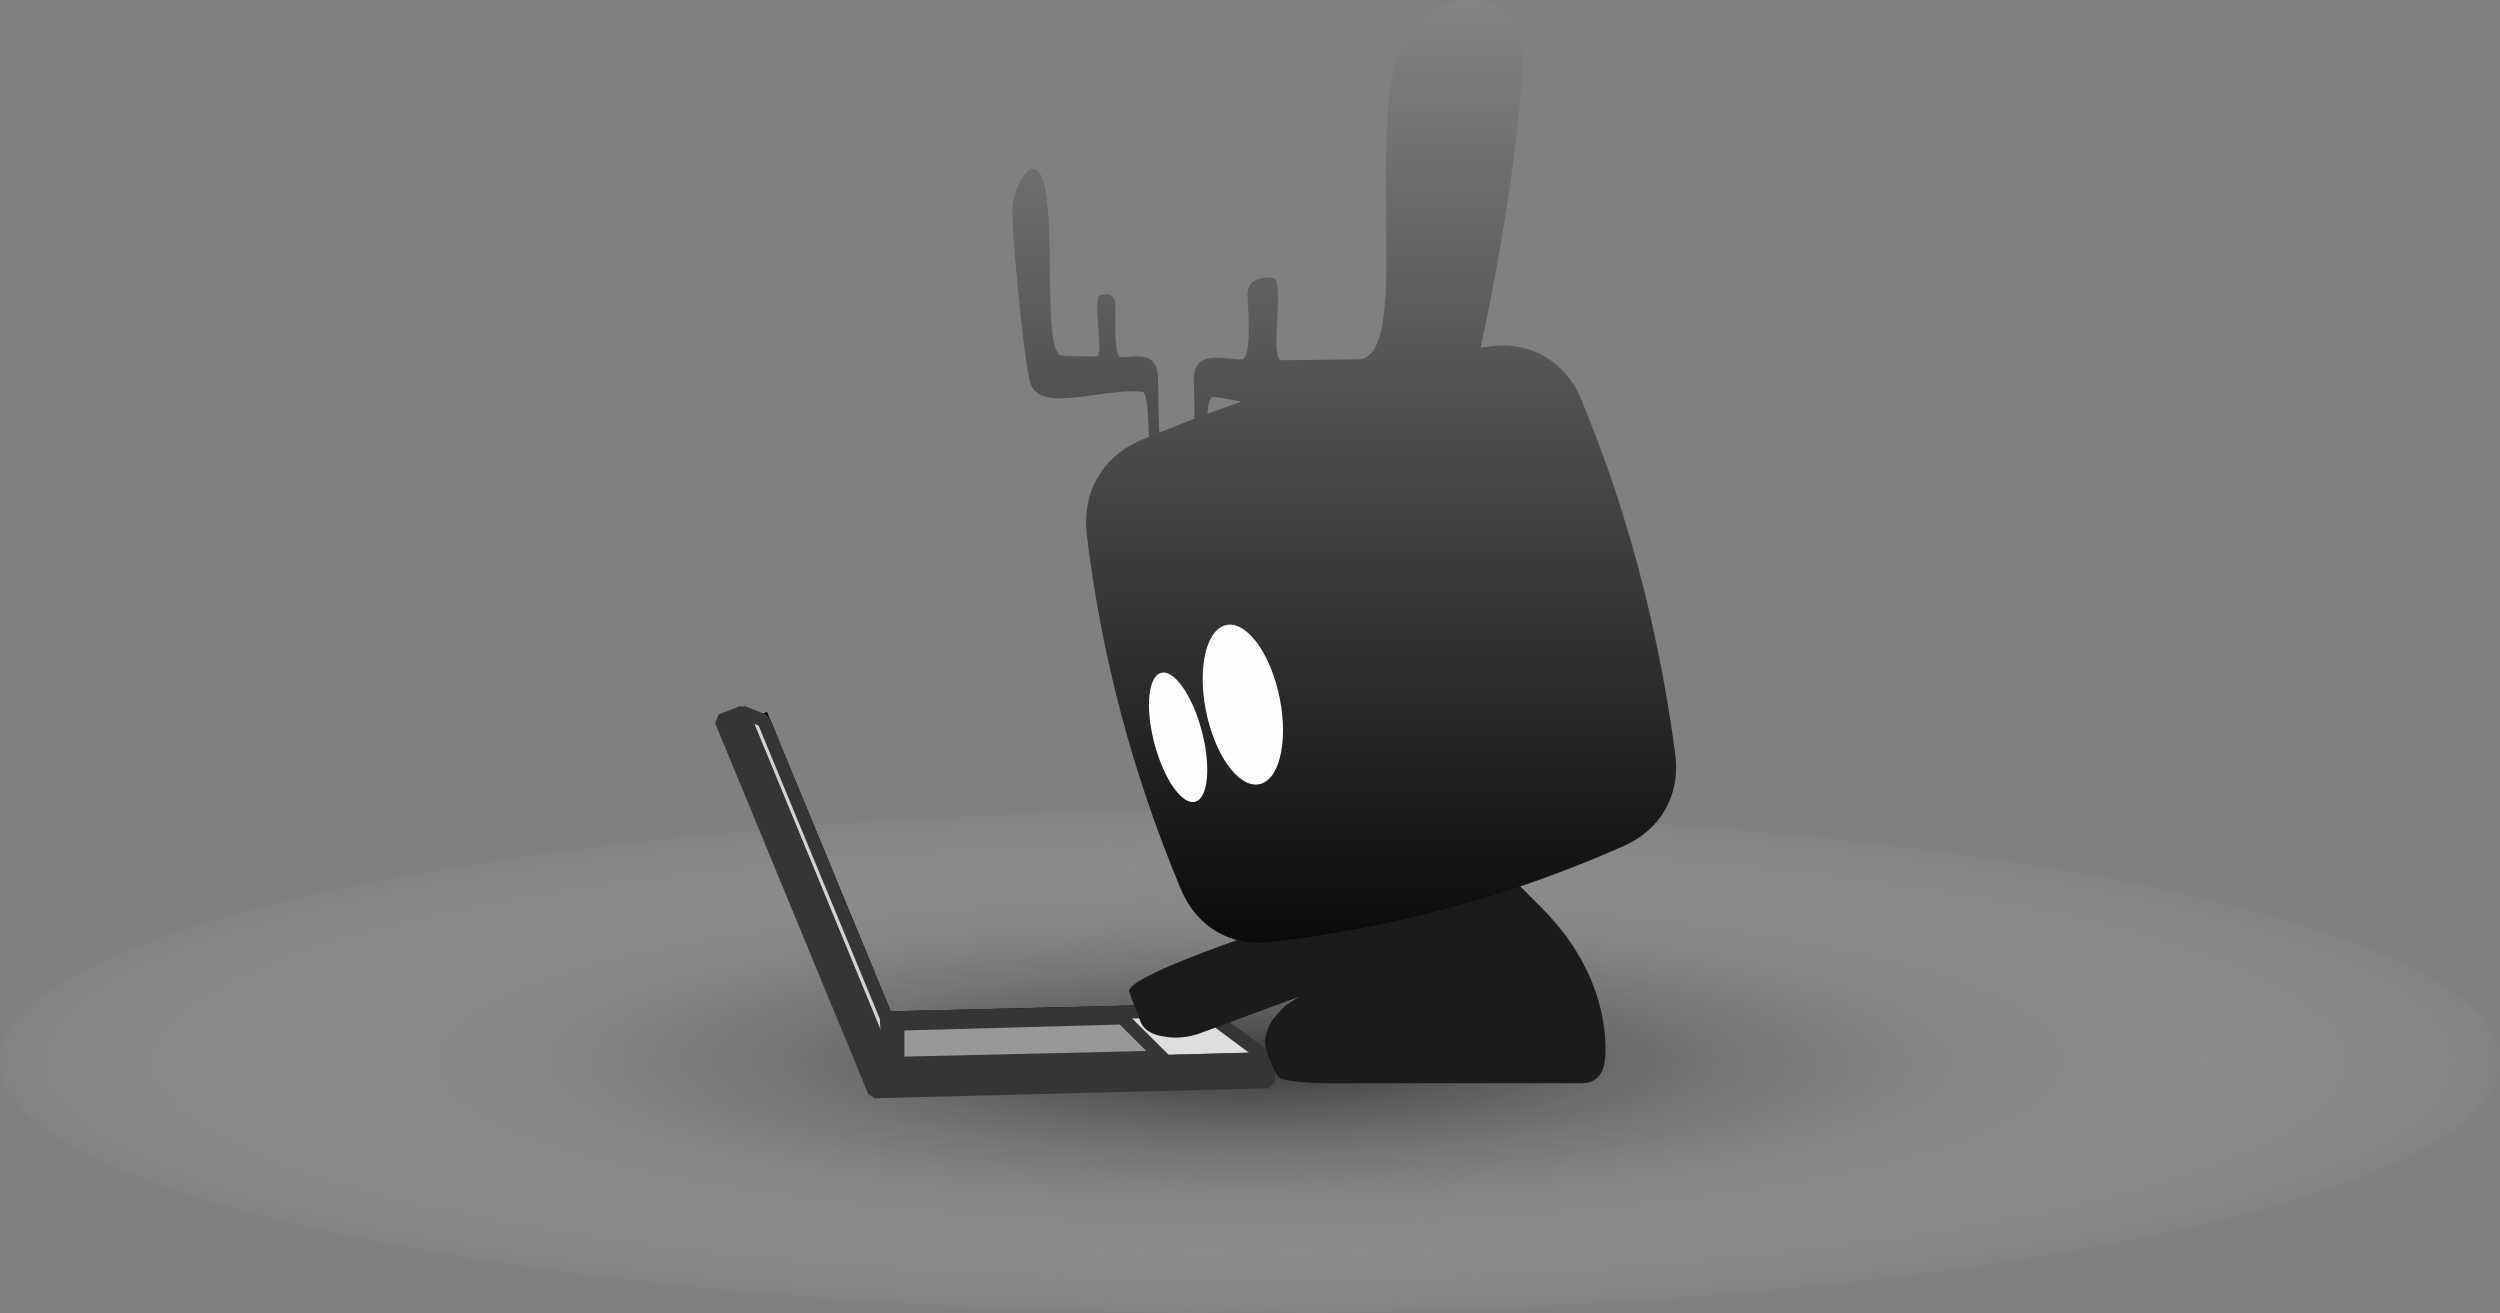 <svg xmlns="http://www.w3.org/2000/svg" width="453" height="238" fill="none" xmlns:v="https://vecta.io/nano"><rect width="100%" height="100%" fill="#808080" stroke="none"/><path d="M226.5 238c125.092 0 226.5-20.447 226.5-45.67s-101.408-45.67-226.5-45.67S0 167.107 0 192.33 101.408 238 226.5 238z" fill="url(#A)"/><g fill-rule="evenodd"><g stroke-width="2.362"><path d="M217.94 183.06l.137 3.48-59.65 1.532L135.2 131.96l3.16-1.392 22.265 53.885 57.313-1.393z" fill="#000" stroke="#000"/><g stroke="#373435"><g stroke-linejoin="bevel"><path d="M134.514 129.036l3.848 1.532 22.265 53.885.55 9.19-26.663-64.606z" fill="#d2d3d5"/><path d="M161.178 193.642l-.55-9.19 57.312-1.393 11.82 8.772-68.582 1.8z" fill="#dededc"/><path d="M229.76 191.832l.137 4.177-71.468 1.81-27.763-67.252 3.848-1.532 26.664 64.606 68.582-1.8z" fill="#373435"/></g><path d="M162.69 185.567l40.683-1.114 7.146 7.1-47.83 1.114v-7.1z" fill="#96989a"/></g></g><g fill="#1b1b1b"><path d="M245.702 176.795l-27.9 10.303c-2.473.975-5.085 1.114-7.01.696-2.062-.278-3.573-1.253-4.123-2.645l-2.062-5.43c-.824-2.785 24.877-11.418 36.697-15.038l4.398 12.114z"/><path d="M245.427 196.288h-4.535c-1.374 0-8.66-.14-9.346-1.253s-2.474-4.874-2.336-6.544c.412-2.924 1.65-4.178 3.573-6.127.962-1.114 4.8-1.67 5.498-7.658.55-3.62.137-9.607.962-12.95.137-6.962 7.147-12.253 14.156-12.253h10.995l14.98 15.038c10.858 10.86 11.545 21.86 11.545 25.48 0 1.67-.138 3.203-.825 4.456-.687 1.114-1.924 1.8-3.16 1.8h-41.507z"/></g><path d="M216.427 75.874l-6.35 2.505-.04-.72-.07-1.8-.137-7.38c-.11-4.245-2.964-4.01-5.223-3.82l-1.512.062c-1.226 0-1.03-6.758-.974-8.712l.012-.478c0-2.953-2.3-2.153-2.834-1.967l-.052.018c-.607.205-.42 2.9-.234 5.556.193 2.768.384 5.515-.316 5.444-1.237 0-3.986 0-6.185-.14-1.65 0-2.06-4.595-2.2-10.443l-.07-4.792c-.052-4.838-.106-9.918-.618-13.45-1.237-10.443-6.322-2.645-6.185 2.785.122 4.678.673 10.336 1.18 15.53l.196 2.015c.55 5.57 1.237 10.304 1.65 12.392.55 3.48 3.436 3.9 7.284 3.62 1.472-.1 3.085-.323 4.725-.55 2.953-.4 5.995-.832 8.47-.563.943 0 1.094 4.143 1.23 7.847l.008.23.153.038-1.94.798c-6.734 3.063-10.308 9.33-9.483 16.848 2.61 21.86 8.246 43.303 17.043 64.328 2.886 6.962 9.208 10.582 16.492 9.607 22.54-2.645 43.706-8.493 63.497-17.265 6.872-2.924 10.583-9.2 9.62-16.71-3.16-23.81-9.07-45.113-17.042-64.328-2.887-6.962-9.21-10.582-16.493-9.607l-1.747.2c.93-4.25 1.974-9.375 2.984-14.97 2.2-12.253 4.398-27.012 4.673-38.708.412-11.974-20.34-14.76-23.915 6.126-.984 6.483-.91 14.824-.84 22.82l.016 9.203c0 9.886-.825 17.683-5.223 17.683l-9.4.1-4.344.05c-1.184 0-.99-3.755-.8-7.495.187-3.64.373-7.266-.712-7.404-.687-.14-4.948-.557-4.673 3.342 0 .14.02.474.048.943.166 2.81.62 10.474-1.147 10.474-.588 0-1.275-.074-2-.15-3.002-.322-6.66-.715-6.66 3.772.124 2.5.136 4.775.137 7.128zm2.356-.9l6.13-2.19c-1.922-.422-3.633-.73-5.05-.844-.643 0-.952 1.24-1.08 3.035z" fill="url(#B)"/></g><path d="M216.564 145.275c2.366-.642 2.9-6.4 1.195-12.84s-5.006-11.157-7.372-10.514-2.902 6.4-1.196 12.84 5.007 11.157 7.373 10.515zm13.266-4.038c3.103-2.818 3.546-11.174 1-18.664s-7.145-11.277-10.247-8.458-3.546 11.174-1 18.663 7.144 11.277 10.247 8.46z" fill="#fefefe"/><defs><radialGradient id="A" cx="0" cy="0" r="1" gradientUnits="userSpaceOnUse" gradientTransform="translate(226.5 192.33) rotate(90) scale(45.67 226.5)"><stop stop-color="#363636"/><stop offset="1" stop-color="#cecece" stop-opacity=".03"/></radialGradient><linearGradient id="B" x1="243.577" y1="0" x2="243.577" y2="170.825" gradientUnits="userSpaceOnUse"><stop stop-color="#848484"/><stop offset="1" stop-color="#0a0a0a"/></linearGradient></defs></svg>